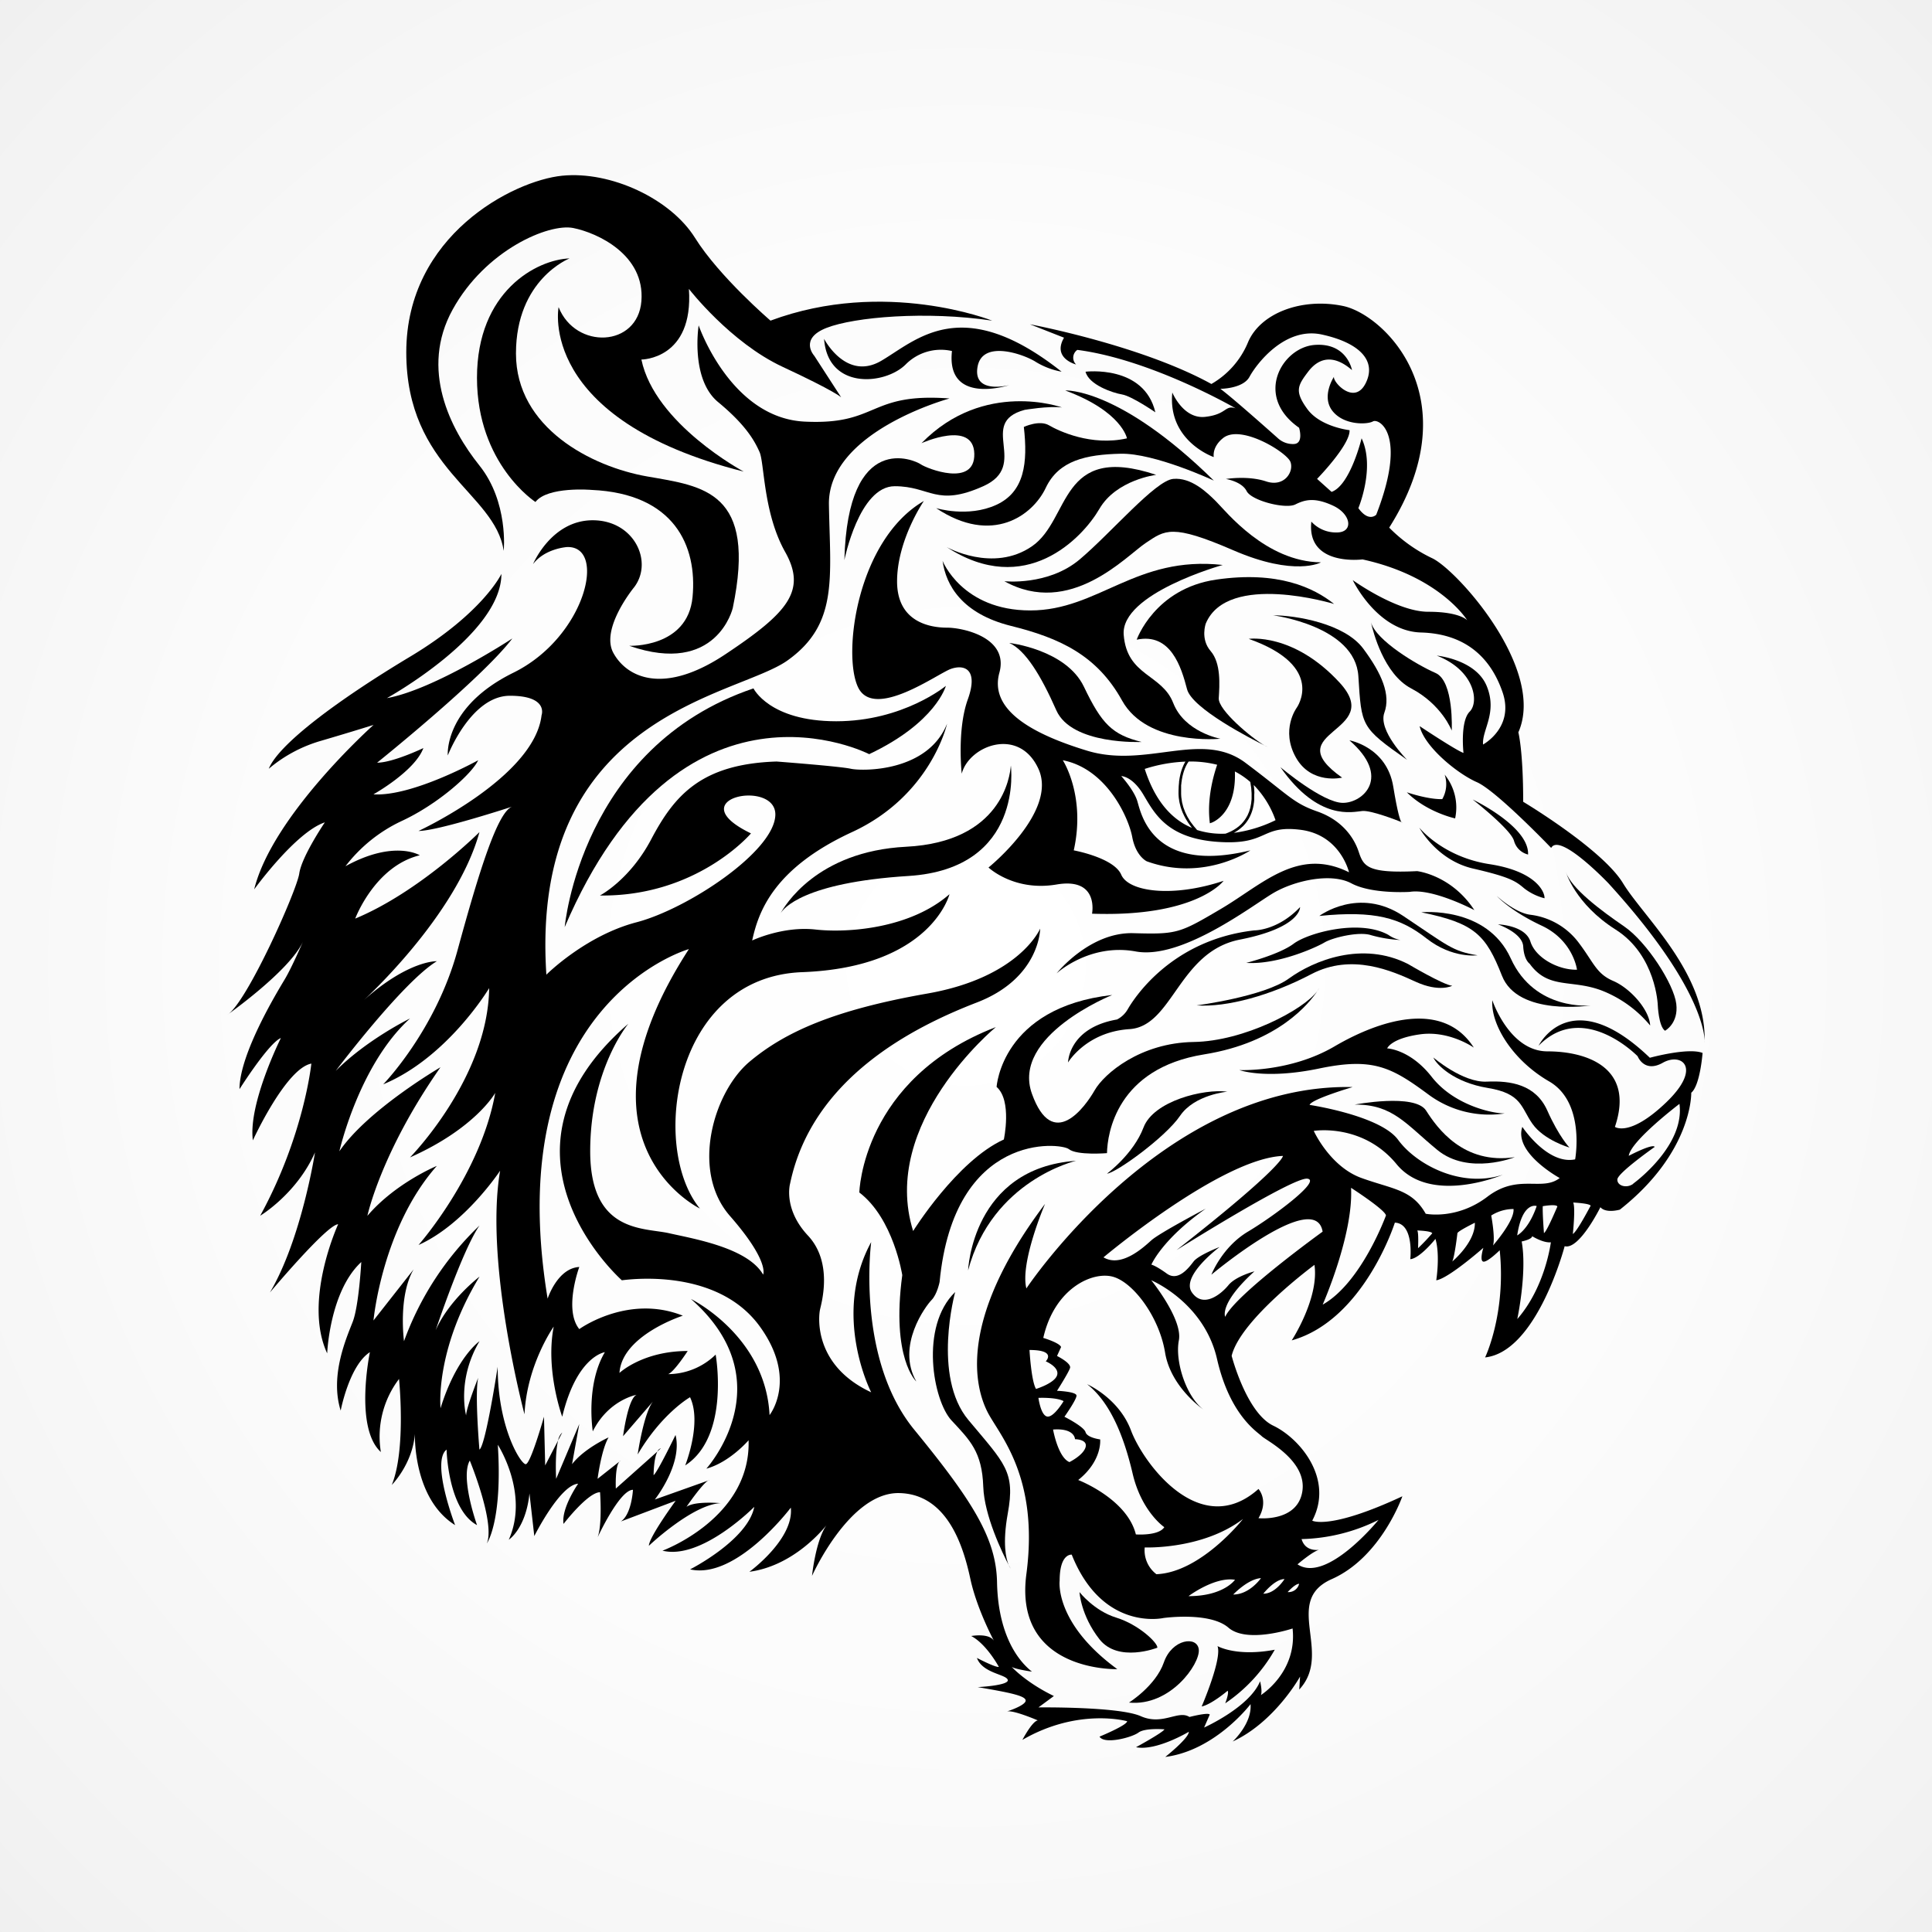 <svg xmlns="http://www.w3.org/2000/svg" xmlns:xlink="http://www.w3.org/1999/xlink" viewBox="0 0 800 800"><rect x="0" y="0" width="800" height="800" fill="#808080" stroke="none"/><defs><radialGradient id="radial-gradient" cx="400" cy="400" r="762.5" gradientUnits="userSpaceOnUse"><stop offset="0" stop-color="#fff"/><stop offset="0.39" stop-color="#fcfcfc"/><stop offset="0.7" stop-color="#f2f2f2"/><stop offset="0.98" stop-color="#e1e1e1"/><stop offset="1" stop-color="#e0e0e0"/></radialGradient></defs><title>Tiger</title><g id="Tiger"><rect width="800" height="800" fill="url(#radial-gradient)"/><path d="M198.52,192.76c-12.11-15.13-24.71-39.85-11.1-64.56s39.84-35.8,49.93-33.79,29.75,11.1,28.24,30.26-27.23,20.18-34.29,2.52c0,0-9.08,46.4,76.65,68.09,0,0-36.81-19.67-42.36-46.4,0,0,21.69,0,19.67-29.25,0,0,17.15,22.19,38.83,32.28s24.21,12.6,24.21,12.6l-11.1-17.14s-6.55-7.06,5.05-11.6,41.35-7.06,68.59-3c0,0-44.39-17.65-91.79,0,0,0-21.18-18.15-31.27-34.29s-34.8-27.74-55-25.72-64.55,24.71-64.55,73.12,36.81,58,40.34,82.21C208.6,228.06,210.62,207.88,198.52,192.76Z"/><path d="M630.72,332c0-21.18-2-28.75-2-28.75C640.3,277,603,235.62,592.89,231.08a62.86,62.86,0,0,1-17.65-12.6c33.79-53.46-2-88.26-19.16-91.79s-34.3,3-39.34,15.13A35.53,35.53,0,0,1,501.61,159c-29.25-16.14-75.14-24.72-75.14-24.72l14.12,5.55c-5,8.58,5,11.1,5,11.1a3.93,3.93,0,0,1,.51-6.05c30.76,4,65.56,24.2,65.56,24.2-4.54-1.51-3.53,2.52-12.61,3.53s-13.62-10.08-13.62-10.08c-2,20.17,17.15,26.73,17.15,26.73-.5-4.54,3.53-7.57,3.53-7.57,7.06-6.56,26.73,5.55,28.24,9.58s-2.52,10.59-10.08,8.07-16.65-1-16.65-1,6.56,1,8.58,5,16.14,7.56,20.17,5.54,8.07-3,15.63.51,8.58,11.09,1.52,11.09A13.81,13.81,0,0,1,543,216c-2,18.66,21.18,15.64,21.18,15.64,32.27,7.06,43.37,25.21,43.37,25.21s-3-3.53-16.14-3.53-31.27-13.11-31.27-13.11,10.09,21.18,28.24,21.69,28.75,10.08,33.79,24.71-8.07,21.68-8.07,21.68c-.5-6.05,6.06-13.11,1.52-24.2s-20.68-12.61-20.68-12.61c15.63,6.05,17.65,19.16,13.62,23.2S606,311.77,606,311.77c-3-1-18.16-11.09-18.16-11.09,2,8.57,15.63,19.67,23.7,23.2s30.77,27.23,30.77,27.23c3.53-6.56,23.7,14.63,23.7,14.63,36.69,40.22,39.67,60.68,39.85,65.13.41-28.32-25.32-51.17-33.8-65.13C663.5,351.61,630.72,332,630.72,332ZM562.47,210.41s7.06-16.81,1.34-28.92c0,0-4.7,19.5-12.44,22.19l-6-5.38s13.78-14.12,13.45-20.17c0,0-12.1-1.35-17.48-8.74s-4-9.75.33-15.47,10.42-7.39,18.16-.67c0,0-2-11.43-15.47-10.42S519.1,164,537.92,177.12c0,0,2,6.39-2,6.73a9.14,9.14,0,0,1-6.73-2.36S510,164.35,505.31,161c0,0,9.41,0,12.1-5s14.46-20.85,29.93-17.48,22.86,10.76,18.15,20.17-13.78-.67-13.11-2.69c0,0-5.38,8.07-.67,14.12s14.46,5.72,16.81,4.37,14.45,5,1.34,38.67C569.86,213.1,566.84,216.46,562.47,210.41Z"/><path d="M705.87,430.87c0,.31,0,.62,0,.93A8.12,8.12,0,0,0,705.87,430.87Z"/><path d="M235.84,107c-13.62.51-38.33,13.62-38.33,49.42s24.21,51.44,24.21,51.44c5-6.55,23.2-5,23.2-5,34.29,1.51,43.87,23.2,41.85,44.38s-26.22,20.17-26.22,20.17c36.31,12.61,42.87-15.63,42.87-15.63,10.08-48.41-12.11-50.43-35.31-54.47s-54.46-20.17-54.46-50.93S235.84,107,235.84,107Z"/><path d="M231.11,596.46l1.7-3.28A5.8,5.8,0,0,0,231.11,596.46Z"/><path d="M256.49,605.2l.53-.42A1.49,1.49,0,0,0,256.49,605.2Z"/><path d="M298.37,622.43s-10.59-1-14.12,1.52c0,0,6.4-9.38,9-10.89l-22.1,7.86s11.6-14.63,8.57-26.73c0,0-7.56,15.63-9.08,16.64,0,0,0-6.88,1.6-9.81L255,616.38s-.42-9,1.49-11.18l-9.05,7.15S249,600.24,252,595.2c0,0-10.09,4.54-15.13,11.09l3-16.64-9.58,22.7s-.62-10.26.82-15.89l-5.36,10.34-.5-20.17s-5.55,19.66-7.57,19.66-11.6-15.12-11.6-40.34c0,0-5,32.78-7.56,34.29,0,0-2-23.2-.51-29.75,0,0-5,12.61-5,15.63,0,0-4-14.62,5.55-30.76,0,0-9.58,6.56-16.14,27.74,0,0-2.52-23.71,16.14-54.47,0,0-12.61,9.58-18.16,22.19,0,0,11.1-33.28,18.16-43.37a125.5,125.5,0,0,0-31.27,47.91s-2.52-18.66,4-29.76l-16.64,21.18s3.53-38.32,26.23-64c0,0-17.15,7.06-28.75,20.67,0,0,5.55-26.22,30.26-61.52,0,0-30.26,17.65-41.86,34.8,0,0,8.07-35.81,29.25-55,0,0-17.65,8.57-30.76,21.68,0,0,27.74-36.81,41.86-45.39,0,0-11.6-.5-30.26,16.14,0,0,38.33-34.8,47.91-69.6,0,0-24.71,24.72-51.44,35.81,0,0,8.07-21.68,26.73-26.22,0,0-10.59-6.56-30.77,4.54A62.88,62.88,0,0,1,166.24,340C181.37,333,195.49,320.35,198,314.8c0,0-27.23,15.13-43.37,14.12,0,0,17.15-9.58,20.68-19.16,0,0-12.61,6.05-19.16,6.05,0,0,43.37-34.8,56-51.44,0,0-32.27,21.18-51.94,24.71,0,0,47.41-26.22,47.41-51.44,0,0-7.57,16.14-37.83,34.29s-54.46,36.31-58.5,46.4A58.58,58.58,0,0,1,133,306.73c13.61-4,21.68-6.56,21.68-6.56s-41.86,37.32-49.42,68.09c0,0,17.15-23.71,29.25-27.74,0,0-9.58,14.12-10.59,21.18s-21.69,53.46-29.76,58.5c0,0,25.72-18.15,31.27-30.26,0,0-4.54,10.59-7.56,15.64S99.17,436.34,99.17,451c0,0,12.1-19.16,17.14-21.18,0,0-13.61,27.24-11.6,42.37,0,0,13.62-29.76,24.21-31.78,0,0-3,29.76-21.18,63,0,0,15.13-9.07,22.69-26.22,0,0-5.54,35.81-18.66,58,0,0,23.71-28.25,28.25-28.25,0,0-14.63,31.78-4.54,53.46,0,0,1-25.72,14.12-37.82,0,0-1,18.15-3.53,24.71s-9.58,22.19-5,36.81c0,0,3.53-18.66,12.1-24.2,0,0-6.56,31.27,4.54,41.35A39.41,39.41,0,0,1,165.23,571s3,29.25-3,43.88c0,0,8.57-8.58,9.58-21.18,0,0-1,26.73,16.64,37.82,0,0-10.08-26.22-3.53-31.27,0,0,.51,24.71,12.61,31.27,0,0-7.06-19.67-3-26.73,0,0,10.59,25.72,7.06,34.3,0,0,6.56-9.08,4.54-40.85,0,0,13.11,20.17,4.54,39.33,0,0,7.06-4.54,8.57-19.16l2,17.65s10.59-21.18,18.16-21.69c0,0-7.06,10.09-6.05,16.65,0,0,10.08-13.12,15.12-13.12,0,0,1,13.12-1,18.66,0,0,9.07-19.66,14.62-19.66,0,0-.5,10.08-5,13.11l22.69-8.58s-11.09,15.13-11.09,18.66C268.62,640.08,286.77,622.94,298.37,622.43Z"/><path d="M272.23,601l1.43-1.28A2.21,2.21,0,0,0,272.23,601Z"/><path d="M293.24,613.06l.59-.21A1.32,1.32,0,0,0,293.24,613.06Z"/><path d="M332.16,402.55c53.46-2,61-32.28,61-32.28-16.13,14.13-41.85,16.14-55.47,14.63s-26.23,4.54-26.23,4.54c2.53-11.6,8.58-29.76,41.36-44.89s39.34-44.88,39.34-44.88c-8.07,20.17-35.31,19.67-39.85,18.66s-30.76-3-30.76-3c-31.27,1-42.36,14.12-51.94,32.28-8.88,16.81-21.19,23.2-21.19,23.2,40.35.5,62.54-25.72,62.54-25.72-30.26-14.63,10.59-22.7,10.09-7.57s-36.31,38.84-57.5,44.38-37.31,21.69-37.31,21.69c-7.07-107.92,78.67-115,99.85-130.11s17.65-34.3,17.15-64.56S393.18,165,393.18,165c-33.79-2.52-29.25,11.09-60,9.58s-43.88-39.84-43.88-39.84-3.53,22.19,8.07,31.77,15.13,16.14,17.15,20.68,1.51,25.21,10.59,41.35,1,25.22-24.71,42.36-40.85,9.59-46.4-.5,8.58-27.23,8.58-27.23c8.06-10.59,0-27.74-17.15-27.74s-24.71,18.15-24.71,18.15c5-6.55,14.12-7.06,14.12-7.06,16.64-.5,7.56,37.32-22.19,52-29,14.25-27.23,34.29-27.23,34.29s9.58-24.71,25.72-24.71,13.11,8.07,13.11,8.07c-3,25.72-50.94,47.91-50.94,47.91,8.07,0,38.83-10.09,38.83-10.09-6,2-13.61,26.23-22.69,59.51S158.68,449,158.68,449c26.73-11.1,43.87-39.84,43.87-39.84-.5,37.32-32.78,70.1-32.78,70.1,27.23-12.11,35.3-26.73,35.3-26.73-6,33.79-31.77,63-31.77,63,19.17-8.58,33.79-30.77,33.79-30.77-6.56,38.33,10.09,100.87,10.09,100.87,1-20.68,12.1-36.31,12.1-36.31-3.53,18.15,3.53,37.32,3.53,37.32,6.05-25.22,17.65-26.73,17.65-26.73-8.07,13.61-5,32.78-5,32.78,6.56-13.11,18.15-15.13,18.15-15.13C260,579.06,258,594.7,258,594.7l12.6-14.63c-4,4.54-6.55,22.19-6.55,22.19,10.09-17.15,21.68-23.7,21.68-23.7,5.05,10.59-2,28.24-2,28.24,18.66-12.1,12.61-45.89,12.61-45.89A28.38,28.38,0,0,1,276.69,569c2.52-1,8.07-9.58,8.07-9.58-18.66,0-28.25,9.08-28.25,9.08,1-15.63,26.23-23.7,26.23-23.7-22.7-9.08-42.87,5.55-42.87,5.55-6.55-8.07,0-25.72,0-25.72-9.08.5-13.11,13.11-13.11,13.11C206.59,415.16,285.26,393,285.26,393c-51.94,80.18,4.54,107.42,4.54,107.42C269.12,475.17,278.7,404.57,332.16,402.55Z"/><path d="M364.94,149.38c-14.62,8.58-23.7-9.07-23.7-9.07,1.51,21.18,25.21,19.16,33.79,10.59a20.52,20.52,0,0,1,19.16-5.55c-2.52,22.69,23.71,14.12,23.71,14.12s-15.13,4-13.12-7.56,19.67-5,24.21-2a31.33,31.33,0,0,0,10.59,4C398.23,121.14,379.57,140.81,364.94,149.38Z"/><path d="M437.56,366.24c17.66-3,14.63,12.1,14.63,12.1,43.37,1.52,54.47-13.61,54.47-13.61-21.19,7.06-39.34,4.54-42.37-2.52s-19.67-10.09-19.67-10.09c5.05-22.7-4.54-37.32-4.54-37.32,18.16,3.53,27.24,23.7,28.75,31.77s6.05,10.09,6.05,10.09c23.71,8.57,42.87-4.54,42.87-4.54-41.35,10.09-45.39-16.14-46.9-20.68s-6.56-10.08-6.56-10.08,4.54,0,9.08,7.56,9.58,18.16,30.76,19.67,17.65-7.06,34.3-5S558.6,361.2,558.6,361.2c-21.18-10.59-35.81,5-53,15.13s-18.16,10.59-36.31,10.08-31.78,16.65-31.78,16.65,13.62-12.61,32.78-9.08,48.42-19.17,57-24.21,23.71-8.57,32.28-4,24.21,3.53,24.21,3.53c9.58-1.52,26.72,7.56,26.72,7.56-9.58-14.62-23.7-16.14-23.7-16.14-20.68,1-22.19-2-24.21-8.07s-7.06-13.11-17.14-16.64-11.6-6.56-29.76-20.17-40.85,2.52-65.56-5-40.34-17.66-36.31-32.28-15.13-18.66-21.68-18.66-20.68-2-20.68-19.16,11.09-33.29,11.09-33.29c-27.73,16.14-33.79,63.54-27.23,77.16S388.14,279,393.69,277s11.6,0,7.06,12.6-2.52,30.77-2.52,30.77c3-11.6,23.7-19.67,31.77-2s-20.68,40.85-20.68,40.85S419.91,369.27,437.56,366.24Zm53.29-50.87h0c-.16.26-.32.55-.48.86a1.19,1.19,0,0,0-.08.16c-.16.31-.31.63-.45,1l-.09.21c-.15.36-.29.74-.43,1.14l-.06.2c-.14.42-.28.87-.4,1.34v0c-.12.48-.23,1-.34,1.52a1.84,1.84,0,0,1-.05.25c-.09.52-.17,1.07-.25,1.64,0,.11,0,.21,0,.32-.06.59-.12,1.2-.16,1.84,0,.09,0,.19,0,.29q-.06,1-.06,2.13a19.38,19.38,0,0,0,.1,2c0,.22.06.44.09.66.06.44.12.89.21,1.33.06.26.12.52.19.78s.19.8.31,1.2l.27.81c.14.38.28.77.43,1.15s.23.54.36.81.35.75.55,1.13.27.53.42.79.45.76.69,1.14.31.5.48.75c.28.41.59.82.9,1.23l.46.62s.06.09.1.13c-9-3.75-15.55-11.95-19.55-24.41A63,63,0,0,1,490.85,315.37Zm1.3.06.07-.1h0A44.82,44.82,0,0,1,504,316.67c-1.71,5-4.17,14.15-3.1,23.53l.07.7.67-.22c.43-.15,10.36-3.72,9.7-21.23a32.21,32.21,0,0,1,6.39,4.36h0c.07.42.12.81.18,1.22s.13.81.18,1.19.06.83.09,1.24.07.74.08,1.09,0,.77,0,1.15,0,.67,0,1-.06.71-.1,1.07-.05.61-.09.89-.12.65-.19,1-.09.56-.16.83-.18.58-.27.88-.14.51-.23.75-.21.5-.32.75-.2.49-.31.72-.21.37-.31.56a13.88,13.88,0,0,1-1.93,2.69c-.1.11-.19.23-.29.33s-.42.39-.63.58l-.39.36c-.2.17-.42.32-.63.48l-.44.34-.63.4c-.17.11-.32.22-.49.31l-.63.34-.52.28-.61.27-.55.25L508,345l-.54.2h0a33.61,33.61,0,0,1-11.76-1.51h0c-.29-.31-.53-.63-.8-.94s-.49-.56-.71-.84-.51-.69-.75-1-.41-.54-.6-.82-.44-.72-.66-1.09-.33-.53-.48-.8-.38-.75-.56-1.13-.27-.52-.38-.79-.3-.79-.45-1.18-.2-.51-.28-.76c-.14-.42-.23-.84-.34-1.26-.06-.24-.14-.47-.19-.71-.09-.45-.15-.91-.21-1.37,0-.21-.08-.41-.1-.62a19.34,19.34,0,0,1-.11-2c0-.44,0-.86,0-1.28,0-.14,0-.27,0-.41s0-.53,0-.79,0-.33,0-.5,0-.43.06-.64,0-.33.05-.49,0-.39.07-.58.05-.32.07-.48.05-.36.08-.53l.09-.46.09-.48c0-.16.07-.3.1-.45s.07-.3.11-.44.07-.28.11-.42l.11-.41.12-.39.12-.38.13-.37.13-.34c0-.12.09-.23.13-.35s.09-.21.14-.32.09-.21.14-.31l.13-.3.15-.28a2.44,2.44,0,0,1,.14-.28,2,2,0,0,1,.14-.25l.15-.27.13-.22c.05-.08.1-.17.16-.25Zm27.21,11.89,0-.38c-.05-.53-.11-1.07-.19-1.63,0-.08,0-.15,0-.23a39.35,39.35,0,0,1,9,14.54,55.63,55.63,0,0,1-17.25,5.25l0,0,.78-.46.17-.11c.25-.15.49-.32.73-.49l.09-.06c.26-.18.52-.38.77-.59l.18-.14c.26-.22.51-.44.76-.68l.05,0c.24-.23.46-.46.69-.71l.17-.18c.23-.26.46-.53.68-.82l.11-.15c.19-.25.38-.52.56-.8l.13-.19c.2-.32.39-.64.57-1l.12-.23c.16-.32.31-.64.46-1l.07-.16c.16-.38.3-.77.43-1.17a2.81,2.81,0,0,0,.1-.31c.13-.41.25-.84.35-1.28v-.05c.1-.44.19-.9.26-1.36,0-.12,0-.24.05-.36.07-.48.12-1,.15-1.48,0-.08,0-.17,0-.25,0-.46,0-.94,0-1.43V329C519.43,328.48,519.4,327.91,519.36,327.32Z"/><path d="M312,285.05c-71.61,24.2-78.17,98.84-78.17,98.84,47.91-112,126.08-71.61,126.08-71.61C387.64,299.17,391.67,284,391.67,284S374,298.66,346.28,298.66,312,285.05,312,285.05Z"/><path d="M683.17,438c-32.95-31.6-46.06-5-46.06-5,18.49-18.83,41,4.37,41,4.37s2.69,7.06,10.43,2.69,16.47,2,1.34,16.47-21.18,10.09-21.18,10.09c8.41-24.88-12.1-31.27-27.91-31.27s-22.86-21.18-22.86-21.18c-.67,10.09,8.41,24.88,23.54,33.62s10.76,32.28,10.76,32.28c-11.43,2.35-21.86-13.45-21.86-13.45-3.7,10.76,15.47,21.18,15.47,21.18-7.4,5.72-17.15-2-29.93,7.73s-25.55,7.06-25.55,7.06c-5.71-10.08-13.45-10.08-26.56-14.79S544,468.28,544,468.28s20.18-3.36,34.3,13.79,44,4.36,44,4.36c-17.48,5.72-36-4.36-43.37-14.45s-36.65-14.46-36.65-14.46c.68-2.35,17.82-7.39,17.82-7.39C481.44,448.44,425,533.51,425,533.51c-2.7-10.76,7.73-35,7.73-35-37,49.09-28.58,76.66-23.87,86.07s21.52,26.56,16.14,67.24,37.65,39.34,37.65,39.34c-26.22-19.16-23.87-36.65-23.87-36.65,0-11.43,5-10.76,5-10.76,12.78,32,38,26.23,38,26.23s19.16-2.69,26.89,4,26.56.34,26.56.34c2,18.15-13.11,27.57-13.11,27.57.67-1.68-.34-5.72-.34-5.72-4.37,10.76-23.19,19.17-23.19,19.17l2.35-5.38c-.67-1-8.41,1-8.41,1-4.7-3-11.09,3.7-20.17-.33S430,707,430,707l6.39-4.71c-11.77-5.71-17.49-12.1-17.49-12.1,1.35,1,8.41,2,8.41,2-8.07-6.39-14.12-18.83-14.46-37s-10.08-33.62-34.29-63.2-17.82-77.67-17.82-77.67c-16.47,30.26,0,62.2,0,62.2-23.87-11.1-21.85-31.27-21.18-34.29s5.38-19.5-5-30.6-7.4-21.52-7.4-21.52c9.08-43.7,51.1-64.88,77.33-75s26.22-30.6,26.22-30.6-8.4,20.18-46.73,26.9-58.84,15.8-73.63,28.24-24.55,45.05-8.07,63.88S316,527.79,316,527.79c-6.39-11.09-28.57-14.79-39-17.15s-32.61,0-32.61-33.95,15.8-52.79,15.8-52.79c-62.2,53.79-2.69,106.24-2.69,106.24,10.43-1.34,41.36-2.69,57.16,19.17s4,36.64,4,36.64C317,553,286.1,537.88,286.1,537.88c39,34.29,6.39,70.26,6.39,70.26,9.75-2.68,17.48-11.76,17.48-11.76,1,32.27-35.64,45.72-35.64,45.72,16.14,4,38-18.15,38-18.15-2.69,13.78-26.57,25.89-26.57,25.89,19.17,4.37,41.7-25.56,41.7-25.56,1.34,13.11-17.15,26.56-17.15,26.56,17.18-2.32,29.06-15.74,31.93-19.3-4.51,6.32-6,21-6,21s15.46-34.63,36-34.29,26.9,23.2,29.59,35.64,9.75,25.55,9.75,25.55c-2-3.36-9.42-2-9.42-2,6.39,3.36,11.44,12.78,11.44,12.78-1.35.34-9.08-3.7-9.08-3.7,2.35,6.39,12.1,6.73,12.77,9.08s-12.44,3-12.44,3c13.79,2.35,20.18,3.69,19.84,5.71s-7.73,4.37-7.73,4.37c2.69-.67,12.77,3.7,12.77,3.7-2.35.34-6.38,8.07-6.38,8.07,23.19-13.45,43.37-7.73,43.37-7.73,0,1.68-11.43,6.38-11.43,6.38,2,3.37,13.44.34,16.13-1.68s10.76-1.34,10.76-1.34c-.67,1.34-11.77,7.4-11.77,7.4,8.41,1.68,21.86-6.39,21.86-6.39,0,2.69-9.75,10.42-9.75,10.42,20.84-2.69,35.3-21.86,35.3-21.86.67,8.07-7.39,15.47-7.39,15.47,17.48-8.07,27.9-26.89,27.9-26.89l-.34,5.37c14.12-15.13-7.06-36.64,13.45-45.72s29.25-34.3,29.25-34.3c-30.26,14.12-37.32,10.09-37.32,10.09,9.08-17.15-5-34-16.14-39.33S510,561.41,510,561.41c3.7-15.13,34.29-37.65,34.29-37.65,2,13.78-9.41,31.26-9.41,31.26,29.92-8.4,42.7-48.75,42.7-48.75,8.06.34,6.39,15.13,6.39,15.13,4-.33,10.42-8.4,10.42-8.4,2,6.72.33,17.14.33,17.14,5-.67,19.5-13.44,19.5-13.44s-1.68,5.37,0,5.71S621,517.7,621,517.7c2.69,26.23-6.05,44.38-6.05,44.38,21.51-2.35,32.94-46.06,32.94-46.06,6,1.68,14.8-16.14,14.8-16.14,2.35,2.69,8.07,1,8.07,1C701,477,700.31,452.48,700.31,452.48,704,449.45,705,436,705,436,699,433.65,683.17,438,683.17,438Zm-256.87,121c11.43,0,6.73,4.7,6.73,4.7s5.71,2.36,4.7,5.72-8.74,5.71-8.74,5.71C427,571.83,426.3,559.06,426.3,559.06Zm3.7,19.83s7.4-.33,10.42,1.35c0,0-4,6.72-6.72,6.39S430,578.89,430,578.89Zm12.77,26.56c-4.7-2-6.72-13.45-6.72-13.45,9.08-.67,9.08,4,9.08,4s5.38,0,4.37,3.36S442.77,605.45,442.77,605.45Zm36,46.4A12.42,12.42,0,0,1,474,640.76s23.87,1,40.68-11.77C514.72,629,497.24,651.18,478.75,651.85Zm13.45,9.08s10.76-8.07,19.16-6.72C511.36,654.21,506.66,660.93,492.2,660.93Zm18.49-.67s6.05-6.39,11.43-6.73C522.12,653.53,517.41,660.26,510.69,660.26Zm12.44-.34s4.71-6,8.74-6C531.87,653.87,528.17,659.92,523.13,659.92Zm10.09-.67s3-3.37,4.7-3.37A4.5,4.5,0,0,1,533.22,659.25Zm37.65-29.92s-21.52,26.55-33.62,18.49c0,0,6.14-5.27,8.88-6-1.52.17-5.82.23-7.2-4.46A75.12,75.12,0,0,0,570.87,629.33ZM522.46,594.7c1.68,1.68,18.83,10.08,16.81,22.86s-18.16,11.09-18.16,11.09c4.37-7.39,0-12.1,0-12.1-24.2,21.52-47.74-10.76-52.78-24.21s-18.16-19.16-18.16-19.16c9.42,7.4,15.13,21.18,18.83,37s13.11,22.19,13.11,22.19c-2.35,3.7-11.77,3-11.77,3-3.69-14.8-23.87-22.53-23.87-22.53,10.09-8.07,9.08-16.81,9.08-16.81s-5.38-.67-6.05-3-8.74-6.38-8.74-6.38,5-7.06,5-8.75-8.07-2-8.07-2,4.71-7.4,5.38-9.42-5.38-5-5.38-5l1.68-3.7C438.74,556,432,554,432,554c4.7-20.84,20.84-27.9,29.25-25.21s18.82,16.81,21.18,31.26,15.8,23.54,15.8,23.54c-7.06-5.38-11.77-19.84-10.09-28.58s-11.43-24.88-11.43-24.88,21.86,9.08,27.24,32.61S520.78,593,522.46,594.7Zm-15.13-49.43s-2.69-5.38,12.1-18.83c0,0-7.73,2-10.76,5.72s-10.42,9.75-15.13,3S505,516.36,505,516.36s-8.74,3.36-10.76,6-6.38,8.4-11.09,5-6.39-3.7-6.39-3.7,4.37-10.42,22.53-23.19c0,0-19.16,10.08-22.53,13.11s-12.44,11.43-19.83,7.06c0,0,48.75-41,74.3-42,0,0,.67,4-44.05,39,0,0,48.08-30.26,54.14-29.58S527.5,503.58,516.74,510s-15.13,17.82-15.13,17.82,43-36,46.06-17.82C547.67,510,511.36,536.19,507.33,545.27Zm40.34-5s12.78-28.91,11.77-48.42c0,0,14.12,9.08,14.46,11.44C573.9,503.25,563.81,531.15,547.67,540.23Zm39.51-23.37s.33-6.72-.34-7.39c0,0,5.88.16,6.22,1.17A85.46,85.46,0,0,1,587.18,516.86Zm14.12,5.55c1-1.68,2.18-11.77,2.18-11.77,0-.84,7.23-4.37,7.23-4.37C610.88,514.51,601.3,522.41,601.3,522.41Zm35-23c-3.36,9.75-8.06,12.1-8.06,12.1C630.38,497.36,636.26,499.38,636.26,499.38Zm-18.15,16.47c1.18-2.85-.67-12.6-.67-12.6a17.24,17.24,0,0,1,9.24-2.69C627.19,505.6,618.11,515.85,618.11,515.85Zm10.09,30.43s4.2-19.5,1.85-32.28c0,0,4.2-.83,4.36-2.18,0,0,4.55,2.86,7.74,2.52C642.15,514.34,640,532.83,628.2,546.28Zm11.09-35.64s-.67-8.4-.5-11.26c0,0,5.71-1,6.05.17C644.84,499.55,640.64,509.8,639.29,510.64Zm11.94.34s1.17-10.93.16-13.11c0,0,6.89.33,7.23,1.34C658.62,499.21,653.08,510,651.23,511Zm25-20.85c-2.69,2-6.72.84-6.55-1.85s15.46-13.44,15.46-13.44c-.84-1.52-10.75,3.69-10.75,3.69.84-6.21,21-21.51,21-21.51C697.62,473.49,679,488.12,676.27,490.13Z"/><path d="M478.41,170.73c-4.7-19.83-28.91-16.81-28.91-16.81,1.35,5.38,11.1,8.74,15.13,9.42S478.41,170.73,478.41,170.73Z"/><path d="M434.37,176.11c-4-2.35-10.42.68-10.42.68,1.68,14.79.33,26.89-11.43,32.27s-24.88,1.35-24.88,1.35c23.2,15.46,40,3,45.39-8.41s16.8-13.78,30.93-14.12S502.62,199,502.62,199c-39.34-38.67-61.53-37.32-61.53-37.32,23.54,8.74,25.56,19.83,25.56,19.83C451.85,184.85,438.4,178.47,434.37,176.11Z"/><path d="M381.58,183.51s21.52-9.75,21.86,4.37-19.84,6.05-22.19,4.37S351,177.79,349.64,231.92c0,0,6.06-30.59,20.85-30.59s17.15,8.74,36.65,0-2.7-26.23,17.14-31.61c0,0,9.75-1.68,15.47-1C439.75,168.72,407.47,157,381.58,183.51Z"/><path d="M455.22,210.74c7-12.1,23.53-14.12,23.53-14.12-40.35-13.45-35.3,18.49-51.44,29.59s-35.3.33-35.3.33C424.62,247.73,448.15,222.85,455.22,210.74Z"/><path d="M503.63,207.72c-4-4-10.42-10.09-17.82-9.42s-25.55,22.19-38.66,33.29-31.27,9.08-31.27,9.08c27.23,15.12,50.43-10.43,58.5-15.81s10.76-8.07,36.31,3,36.31,5,36.31,5C524.14,232.6,507.66,211.75,503.63,207.72Z"/><path d="M418.57,259.16c20.17,5,35.64,12.1,46.06,30.93s40.68,15.8,40.68,15.8-14.79-2.69-19.5-14.79S466.65,280,465.3,262.86s41-28.92,41-28.92c-36-4-51.44,18.83-79.68,18.83s-36.31-20.51-36.31-20.51C391.67,242.35,398.4,254.11,418.57,259.16Z"/><path d="M503.63,240c-25.55,3.7-32.95,24.88-32.95,24.88,14.12-3,18.49,11.43,20.85,20.51,2.08,8,26.54,20.54,32.13,23.31-5.17-2.92-19.33-14.67-19-19.61.33-5.38,1-14.46-3.36-19.5s-2-11.43-2-11.43c9.07-21.52,53.12-8.07,53.12-8.07C544,243.35,529.18,236.29,503.63,240Z"/><path d="M523.66,308.69a8.3,8.3,0,0,0,1.15.56Z"/><path d="M448.83,284.37c-7.4-15.46-30.93-18.15-30.93-18.15,6.72,3,13.11,13.45,19.5,27.9s35.3,13.11,35.3,13.11C460.6,304.21,456.22,299.84,448.83,284.37Z"/><path d="M554.73,282.69c-19.16-20.84-37.65-18.15-37.65-18.15,32.27,11.43,19.83,28.57,19.83,28.57s-6.72,9.08-.33,20.51S555.74,322,555.74,322C528.18,302.53,573.9,303.54,554.73,282.69Z"/><path d="M527.16,254.79s34,4.37,35.31,25.21,1,21.18,20.17,34.63c0,0-12.11-12.1-9.41-19.5s-1-16.14-8.75-26.56S536.58,254.79,527.16,254.79Z"/><path d="M584.32,285.05c12.78,6.72,16.81,17.48,16.81,17.48s1-20.51-6.72-23.87c-7.46-3.25-24.62-13.38-26.73-21C568.57,261.62,573,279.1,584.32,285.05Z"/><path d="M567.68,257.63c-.06-.24-.11-.49-.15-.72C567.55,257,567.61,257.28,567.68,257.63Z"/><path d="M564.15,335.81c3.64-.3,14.15,3.79,16.14,4.58-.48-.64-1.53-3.44-3.37-14.66-2.68-16.48-18.15-19.17-18.15-19.17,17.48,15.13,5.71,25.89-2.69,25.89s-25.89-14.79-25.89-14.79C546,340.19,560.11,336.15,564.15,335.81Z"/><path d="M580.62,340.52l-.33-.13C580.52,340.69,580.62,340.52,580.62,340.52Z"/><path d="M418.57,317c-.34,4.37-3.7,31.6-43.37,33.62-37.16,1.89-50.43,24.71-52,27.6,1.12-1.94,9.26-12.75,53-15.5C424.28,359.68,418.57,317,418.57,317Z"/><path d="M323.24,378.21c-.11.19-.16.3-.16.3S323.14,378.41,323.24,378.21Z"/><path d="M582.54,328.07c8.31,8.31,20,10.81,20,10.81a21.63,21.63,0,0,0-4.33-18.12,12.44,12.44,0,0,1-1,10.14C591.18,331.07,582.54,328.07,582.54,328.07Z"/><path d="M626.92,348.18a8,8,0,0,0,5.82,5.66c.5-11.64-22.94-22.78-22.94-22.78S625.59,343.36,626.92,348.18Z"/><path d="M587.69,342.7s7.15,13.46,22.28,16.95,17.61,5.16,21.11,8.15a22.85,22.85,0,0,0,8.47,4.15c.17-2.49-3.32-11.13-22.77-14.12S587.69,342.7,587.69,342.7Z"/><path d="M669,384.92c16.78,10.64,17.45,31.25,17.45,31.25s.33,8.81,3,10.64c0,0,5.65-3,4.66-11.14s-12.14-25.6-21.61-32.08S650.52,367.8,648.36,361C648.36,361,652.18,374.28,669,384.92Z"/><path d="M619.77,371s5.48,6.15,18.61,12.3S653,401.54,653,401.54c-7.64.17-17.12-4.82-19.28-11.64s-13.46-7.14-13.46-7.14,10.14,3.49,10.47,9.14,2.66,7.15,2.66,7.15c7.81,10.8,17.28,6.31,29.91,11.13a49.37,49.37,0,0,1,20,14.46C682.93,418,675,409.19,668,406.19s-8-7.48-14.13-15.62a29.48,29.48,0,0,0-20.28-11.8C627.25,377.94,619.77,371,619.77,371Z"/><path d="M658.66,416.33s-23.1,2.5-33.07-19.44-37.07-19.12-37.07-19.12c22.1,4.49,26.76,9.31,33.41,26.26S658.66,416.33,658.66,416.33Z"/><path d="M611.8,395.56c-10.47-1.67-12.31-4-30.76-16.29s-34.73,0-34.73,0c23.1-2.33,33.57.83,44.37,9.31S611.8,395.56,611.8,395.56Z"/><path d="M580.38,389.24h0Z"/><path d="M516.05,398.71c13.14.83,29.09-6.48,32.42-8.47s14.29-4.66,19.28-3a55,55,0,0,0,12.14,2,12.62,12.62,0,0,1-5-2.13c-12-6.65-33.24-.83-39.22,3.66S516.05,398.71,516.05,398.71Z"/><path d="M543,403.37c16.79-8.81,33.41-1.33,43.22,3.16s15.12,1.66,15.12,1.66c-3.65-.33-18.28-9-18.28-9-18.95-9.64-39.06-1.49-49.37,6s-38.23,11.13-38.23,11.13C508.08,417.16,526.19,412.18,543,403.37Z"/><path d="M546.31,442.43c22.27-4.65,29.91-.5,45.21,10.81a42.3,42.3,0,0,0,31.58,7.81c-5.66,0-21.28-3.66-30.25-15.13s-18.45-11.8-18.45-11.8S575.89,430,588,428.3s22.27,5.49,22.27,5.49c-12.8-20-39.23-11.31-57.68-.5s-39.39,9.8-39.39,9.8S524,447.08,546.31,442.43Z"/><path d="M627.25,479.16c-21.27,3.16-32.08-12-36.73-19.28s-29.59-2.49-29.59-2.49c15.79-.17,21.28,8.14,34.24,18.78S627.25,479.16,627.25,479.16Z"/><path d="M634.57,465.37c4.82,6.81,15.29,9.8,15.29,9.8s-4.32-4.48-9.14-15.29-15.13-12.46-25.1-12-22.11-10-22.11-10c1.33,3,8.48,10.31,22.61,12.63S629.75,458.55,634.57,465.37Z"/><path d="M545.5,410.34a8,8,0,0,0,.77-1.25C546.18,409.25,545.93,409.69,545.5,410.34Z"/><path d="M545.5,410.34c-5.63,7.75-30.34,20.81-51.22,21.12-22.11.33-37.07,13.13-41,20S435.94,477,427.3,452.9,460.54,412,460.54,412c-45.88,5.16-47.87,38.07-47.87,38.07,6.48,5.65,3,21.77,3,21.77-19.45,8.81-37.56,37.9-37.56,37.9-14-44.72,34.24-84.44,34.24-84.44-55.52,21.44-56.52,68.48-56.52,68.48C370,504.59,373.61,528,373.61,528c-4.66,34.57,5.82,44.05,5.82,44.05-8.48-14.79,4-31.42,6.31-33.74s3.33-7.48,3.33-7.48c6-62.5,50.19-57.68,53.52-55s15.79,1.66,15.79,1.66c.16-8.15,4-35.07,40.22-40.89C529.48,431.66,542.37,415.12,545.5,410.34Z"/><path d="M473.51,466.86c-4.16,11-15.13,19.12-15.13,19.12,3.82-.33,24.27-15.13,30.25-23.94s19.61-10,19.61-10C498.44,450.74,477.66,455.89,473.51,466.86Z"/><path d="M519.38,385.25c-35.24,4-50.53,29.42-52.36,32.58a10.75,10.75,0,0,1-4.49,4.32c-20.11,3.49-20.27,17.79-20.27,17.79s7.48-12.64,25.43-13.8S488,394.06,513.4,389.07s24.93-13.46,24.93-13.46C529,385.42,519.38,385.25,519.38,385.25Z"/><path d="M445.58,480.66c-43.05,3-44.71,45.38-44.71,45.38C410.84,488.64,445.58,480.66,445.58,480.66Z"/><path d="M417.69,648a6.86,6.86,0,0,0,.8,1.5S418.19,649,417.69,648Z"/><path d="M401,588c-15.12-18.11-5.48-53-5.48-53-14.79,14.3-9.14,45-1.5,53.19s12.64,13,13.13,27.43c.42,12.06,8,27.59,10.51,32.41-1.08-2.59-2.61-8.86-.37-21.28C420.48,609.31,416.16,606.15,401,588Z"/><path d="M462.27,669.84C453,667,447,659.25,447,659.25s.5,9.58,8.24,19.5,24,3.53,24,3.53C479.42,680.26,471.52,672.7,462.27,669.84Z"/><path d="M496.4,683.12c-.5-5.89-11.09-4.54-14.46,5.21S467.49,705,467.49,705C484.63,706.66,496.91,689,496.4,683.12Z"/><path d="M508.34,700.1c.67,1-1,5.21-1,5.21a66.16,66.16,0,0,0,20.51-22.19c-16,3-23.71-1.51-23.71-1.51,2,5.21-6.55,25-6.55,25C501.61,705.81,508.34,700.1,508.34,700.1Z"/></g></svg>